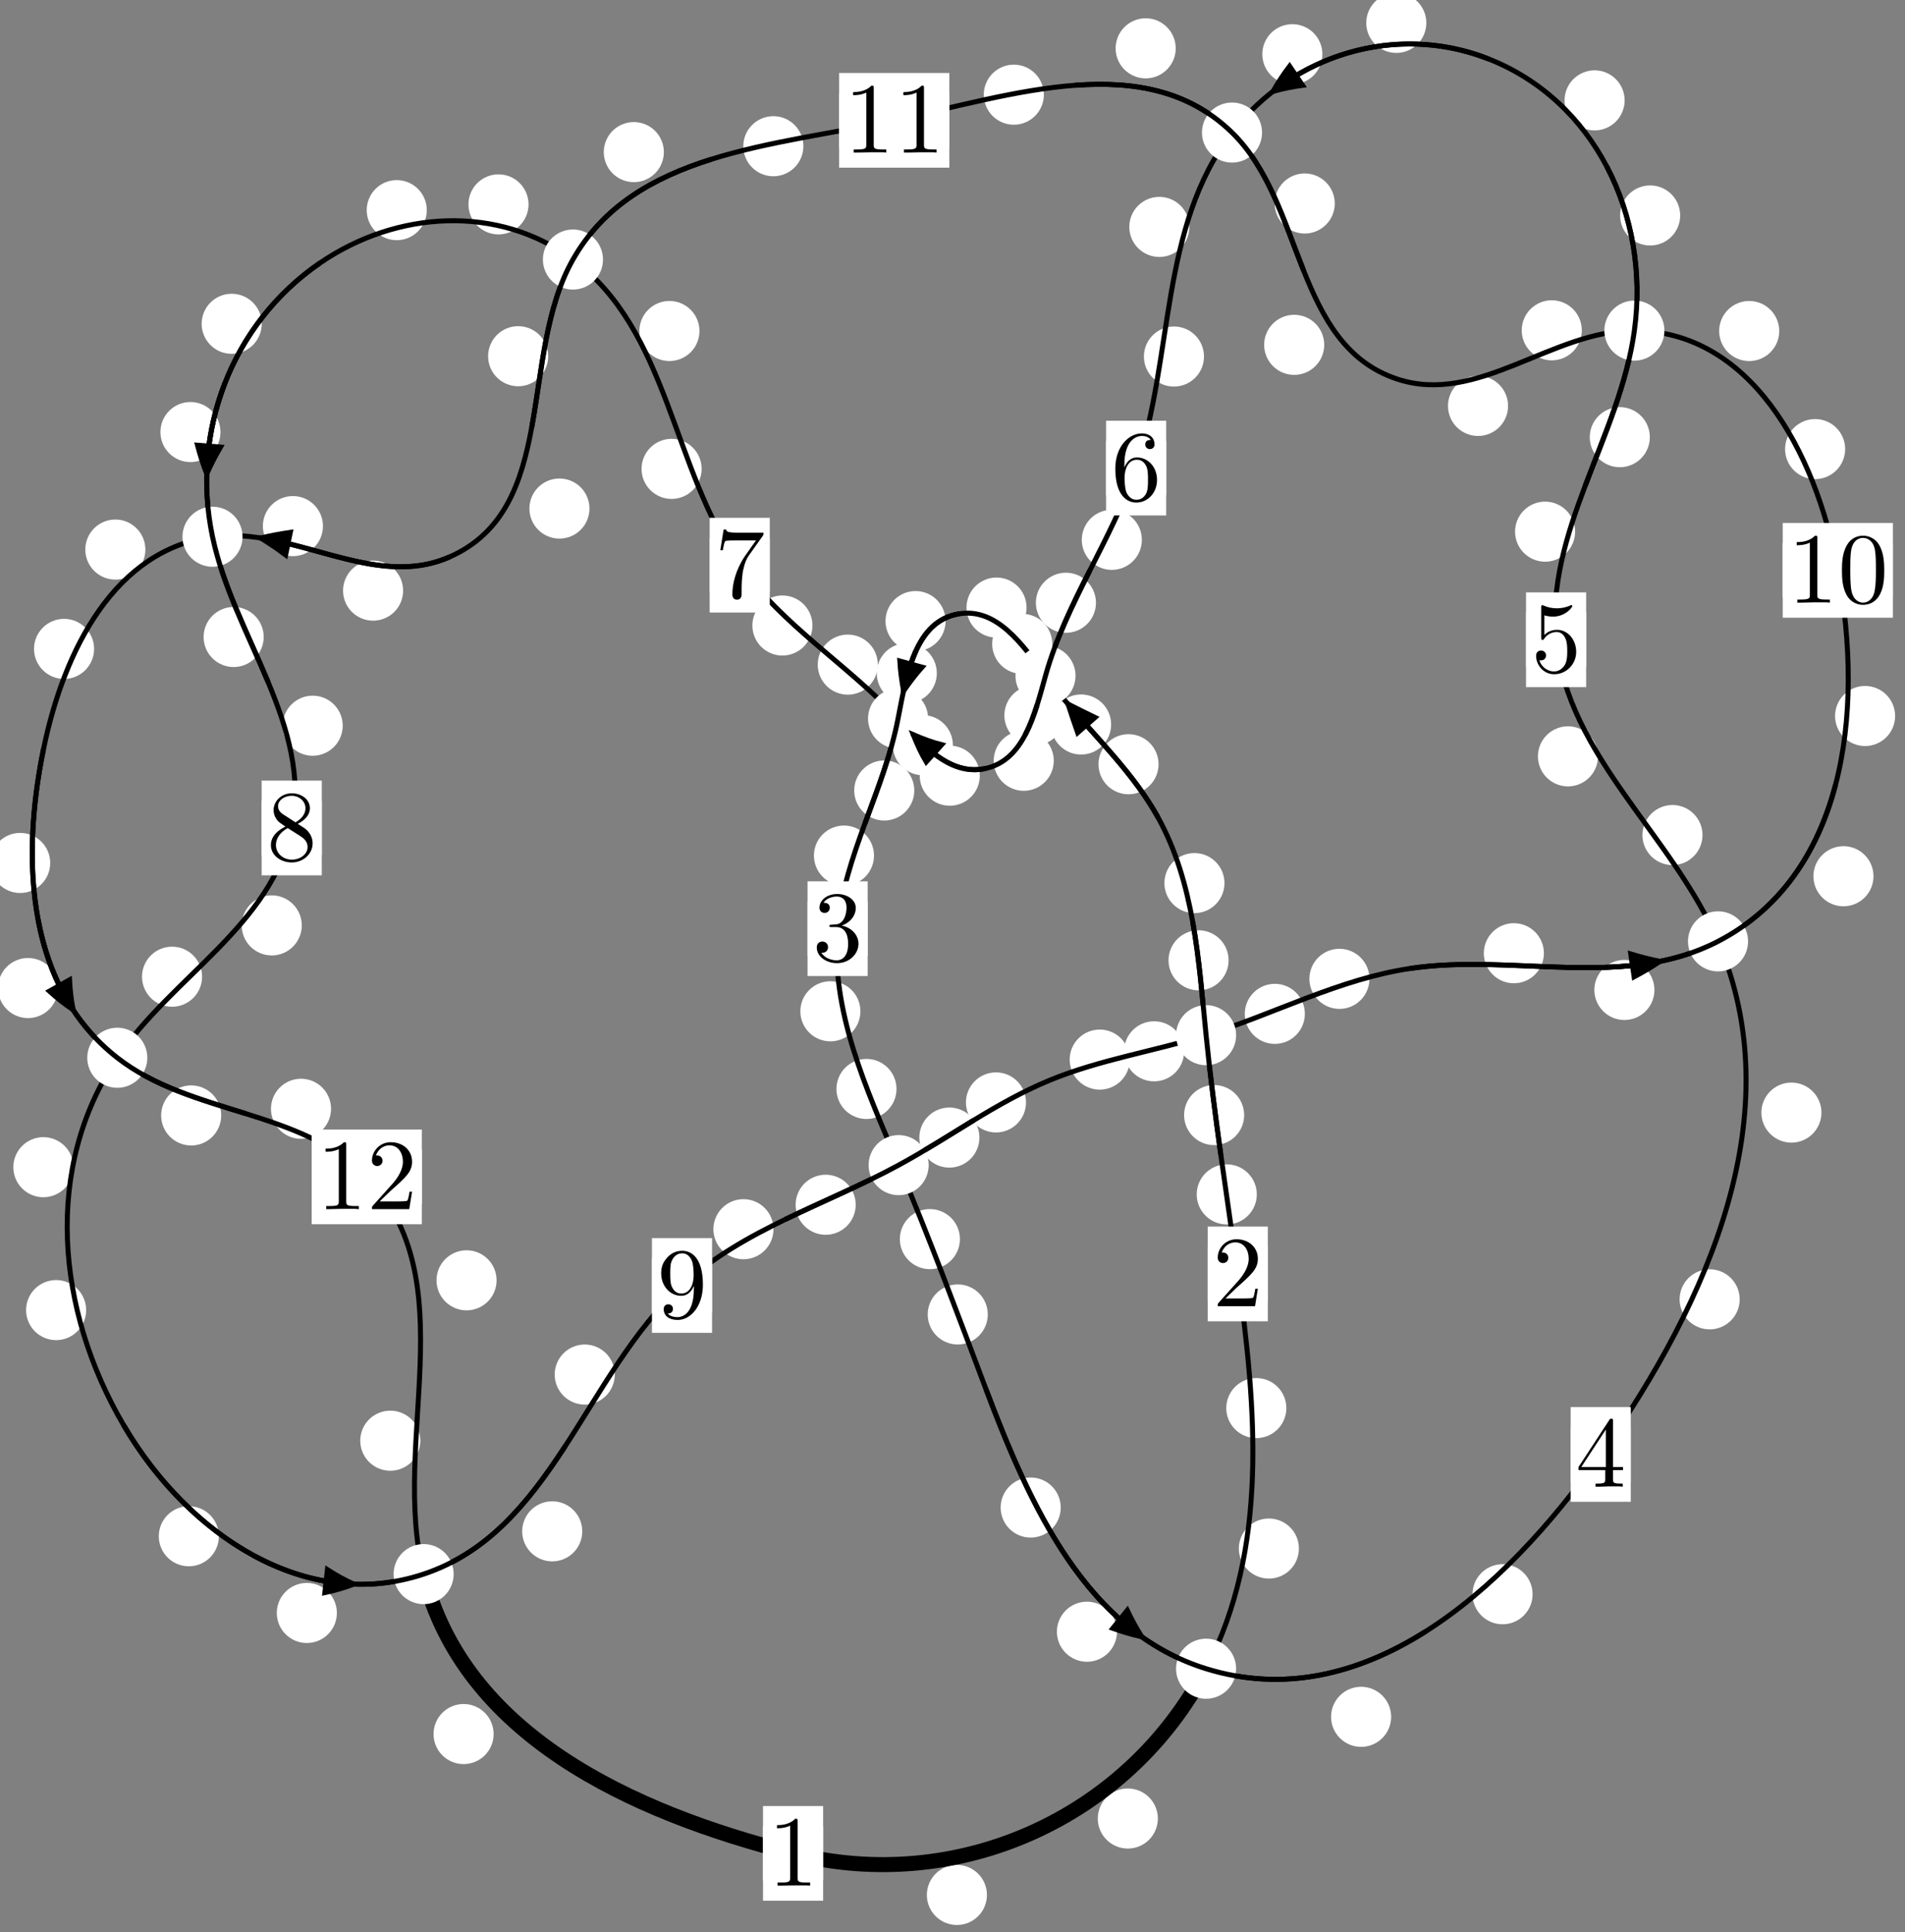 <?xml version="1.0"?>
<!-- Created by MetaPost 1.999 on 2021.07.06:0002 -->
<svg version="1.1" xmlns="http://www.w3.org/2000/svg" xmlns:xlink="http://www.w3.org/1999/xlink" width="189.538" height="192.207" viewBox="0 0 189.538 192.207">
<rect x="0" y="0" width="189.538" height="192.207" fill="#808080" stroke="none"/>
<!-- Original BoundingBox: -120.981506 -25.494858 68.556015 166.712204 -->
  <defs>
    <g transform="scale(0.01,0.01)" id="GLYPHcmr10_48">
      <path style="fill-rule: evenodd;" d="M460 -320C460 -400,455 -480,420 -554C374 -650,292 -666,250 -666C190 -666,117 -640,76 -547C44 -478,39 -400,39 -320C39 -245,43 -155,84 -79C127 2,200 22,249 22C303 22,379 1,423 -94C455 -163,460 -241,460 -320M249 -0C210 -0,151 -25,133 -121C122 -181,122 -273,122 -332C122 -396,122 -462,130 -516C149 -635,224 -644,249 -644C282 -644,348 -626,367 -527C377 -471,377 -395,377 -332C377 -257,377 -189,366 -125C351 -30,294 -0,249 -0"></path>
    </g>
    <g transform="scale(0.01,0.01)" id="GLYPHcmr10_49">
      <path style="fill-rule: evenodd;" d="M294 -640C294 -664,294 -666,271 -666C209 -602,121 -602,89 -602L89 -571C109 -571,168 -571,220 -597L220 -79C220 -43,217 -31,127 -31L95 -31L95 -0L257 -0L130 -3L217 -3L257 -3L297 -3L384 -3L419 -0L419 -31L387 -31C297 -31,294 -42,294 -79"></path>
    </g>
    <g transform="scale(0.01,0.01)" id="GLYPHcmr10_50">
      <path style="fill-rule: evenodd;" d="M127 -77L233 -180C389 -318,449 -372,449 -472C449 -586,359 -666,237 -666C124 -666,50 -574,50 -485C50 -429,100 -429,103 -429C120 -429,155 -441,155 -482C155 -508,137 -534,102 -534C94 -534,92 -534,89 -533C112 -598,166 -635,224 -635C315 -635,358 -554,358 -472C358 -392,308 -313,253 -251L61 -37C50 -26,50 -24,50 -0L421 -0L449 -174L424 -174C419 -144,412 -100,402 -85C395 -77,329 -77,307 -77"></path>
    </g>
    <g transform="scale(0.01,0.01)" id="GLYPHcmr10_51">
      <path style="fill-rule: evenodd;" d="M290 -352C372 -379,430 -449,430 -528C430 -610,342 -666,246 -666C145 -666,69 -606,69 -530C69 -497,91 -478,120 -478C151 -478,171 -500,171 -529C171 -579,124 -579,109 -579C140 -628,206 -641,242 -641C283 -641,338 -619,338 -529C338 -517,336 -459,310 -415C280 -367,246 -364,221 -363C213 -362,189 -360,182 -360C174 -359,167 -358,167 -348C167 -337,174 -337,191 -337L235 -337C317 -337,354 -269,354 -171C354 -35,285 -6,241 -6C198 -6,123 -23,88 -82C123 -77,154 -99,154 -137C154 -173,127 -193,98 -193C74 -193,42 -179,42 -135C42 -44,135 22,244 22C366 22,457 -69,457 -171C457 -253,394 -331,290 -352"></path>
    </g>
    <g transform="scale(0.01,0.01)" id="GLYPHcmr10_52">
      <path style="fill-rule: evenodd;" d="M294 -165L294 -78C294 -42,292 -31,218 -31L197 -31L197 -0L332 -0L238 -3L290 -3L332 -3L374 -3L427 -3L468 -0L468 -31L447 -31C373 -31,371 -42,371 -78L371 -165L471 -165L471 -196L371 -196L371 -651C371 -671,371 -677,355 -677C346 -677,343 -677,335 -665L28 -196L28 -165M300 -196L56 -196L300 -569"></path>
    </g>
    <g transform="scale(0.01,0.01)" id="GLYPHcmr10_53">
      <path style="fill-rule: evenodd;" d="M449 -201C449 -320,367 -420,259 -420C211 -420,168 -404,132 -369L132 -564C152 -558,185 -551,217 -551C340 -551,410 -642,410 -655C410 -661,407 -666,400 -666C399 -666,397 -666,392 -663C372 -654,323 -634,256 -634C216 -634,170 -641,123 -662C115 -665,113 -665,111 -665C101 -665,101 -657,101 -641L101 -345C101 -327,101 -319,115 -319C122 -319,124 -322,128 -328C139 -344,176 -398,257 -398C309 -398,334 -352,342 -334C358 -297,360 -258,360 -208C360 -173,360 -113,336 -71C312 -32,275 -6,229 -6C156 -6,99 -59,82 -118C85 -117,88 -116,99 -116C132 -116,149 -141,149 -165C149 -189,132 -214,99 -214C85 -214,50 -207,50 -161C50 -75,119 22,231 22C347 22,449 -74,449 -201"></path>
    </g>
    <g transform="scale(0.01,0.01)" id="GLYPHcmr10_54">
      <path style="fill-rule: evenodd;" d="M132 -328L132 -352C132 -605,256 -641,307 -641C331 -641,373 -635,395 -601C380 -601,340 -601,340 -556C340 -525,364 -510,386 -510C402 -510,432 -519,432 -558C432 -618,388 -666,305 -666C177 -666,42 -537,42 -316C42 -49,158 22,251 22C362 22,457 -72,457 -204C457 -331,368 -427,257 -427C189 -427,152 -376,132 -328M251 -6C188 -6,158 -66,152 -81C134 -128,134 -208,134 -226C134 -304,166 -404,256 -404C272 -404,318 -404,349 -342C367 -305,367 -254,367 -205C367 -157,367 -107,350 -71C320 -11,274 -6,251 -6"></path>
    </g>
    <g transform="scale(0.01,0.01)" id="GLYPHcmr10_55">
      <path style="fill-rule: evenodd;" d="M476 -609C485 -621,485 -623,485 -644L242 -644C120 -644,118 -657,114 -676L89 -676L56 -470L81 -470C84 -486,93 -549,106 -561C113 -567,191 -567,204 -567L411 -567C400 -551,321 -442,299 -409C209 -274,176 -135,176 -33C176 -23,176 22,222 22C268 22,268 -23,268 -33L268 -84C268 -139,271 -194,279 -248C283 -271,297 -357,341 -419"></path>
    </g>
    <g transform="scale(0.01,0.01)" id="GLYPHcmr10_56">
      <path style="fill-rule: evenodd;" d="M163 -457C117 -487,113 -521,113 -538C113 -599,178 -641,249 -641C322 -641,386 -589,386 -517C386 -460,347 -412,287 -377M309 -362C381 -399,430 -451,430 -517C430 -609,341 -666,250 -666C150 -666,69 -592,69 -499C69 -481,71 -436,113 -389C124 -377,161 -352,186 -335C128 -306,42 -250,42 -151C42 -45,144 22,249 22C362 22,457 -61,457 -168C457 -204,446 -249,408 -291C389 -312,373 -322,309 -362M209 -320L332 -242C360 -223,407 -193,407 -132C407 -58,332 -6,250 -6C164 -6,92 -68,92 -151C92 -209,124 -273,209 -320"></path>
    </g>
    <g transform="scale(0.01,0.01)" id="GLYPHcmr10_57">
      <path style="fill-rule: evenodd;" d="M367 -318L367 -286C367 -52,263 -6,205 -6C188 -6,134 -8,107 -42C151 -42,159 -71,159 -88C159 -119,135 -134,113 -134C97 -134,67 -125,67 -86C67 -19,121 22,206 22C335 22,457 -114,457 -329C457 -598,342 -666,253 -666C198 -666,149 -648,106 -603C65 -558,42 -516,42 -441C42 -316,130 -218,242 -218C303 -218,344 -260,367 -318M243 -241C227 -241,181 -241,150 -304C132 -341,132 -391,132 -440C132 -494,132 -541,153 -578C180 -628,218 -641,253 -641C299 -641,332 -607,349 -562C361 -530,365 -467,365 -421C365 -338,331 -241,243 -241"></path>
    </g>
  </defs>
  <path d="M98.195 188.506C98.195 187.713,97.88 186.953,97.319 186.393C96.759 185.832,95.999 185.517,95.206 185.517C94.413 185.517,93.653 185.832,93.093 186.393C92.532 186.953,92.217 187.713,92.217 188.506C92.217 189.299,92.532 190.059,93.093 190.619C93.653 191.18,94.413 191.495,95.206 191.495C95.999 191.495,96.759 191.18,97.319 190.619C97.88 190.059,98.195 189.299,98.195 188.506Z" style="fill: rgb(100%,100%,100%);stroke: none;"></path>
  <path d="M81.895 184.371C81.895 183.578,81.58 182.818,81.02 182.257C80.459 181.697,79.699 181.382,78.907 181.382C78.114 181.382,77.354 181.697,76.793 182.257C76.233 182.818,75.918 183.578,75.918 184.371C75.918 185.163,76.233 185.924,76.793 186.484C77.354 187.045,78.114 187.36,78.907 187.36C79.699 187.36,80.459 187.045,81.02 186.484C81.58 185.924,81.895 185.163,81.895 184.371Z" style="fill: rgb(100%,100%,100%);stroke: none;"></path>
  <path d="M129.235 154.047C129.235 153.254,128.92 152.494,128.36 151.933C127.799 151.373,127.039 151.058,126.246 151.058C125.454 151.058,124.694 151.373,124.133 151.933C123.573 152.494,123.258 153.254,123.258 154.047C123.258 154.839,123.573 155.599,124.133 156.16C124.694 156.72,125.454 157.035,126.246 157.035C127.039 157.035,127.799 156.72,128.36 156.16C128.92 155.599,129.235 154.839,129.235 154.047Z" style="fill: rgb(100%,100%,100%);stroke: none;"></path>
  <path d="M115.201 180.904C115.201 180.111,114.886 179.351,114.325 178.79C113.765 178.23,113.005 177.915,112.212 177.915C111.419 177.915,110.659 178.23,110.099 178.79C109.538 179.351,109.223 180.111,109.223 180.904C109.223 181.696,109.538 182.457,110.099 183.017C110.659 183.578,111.419 183.892,112.212 183.892C113.005 183.892,113.765 183.578,114.325 183.017C114.886 182.457,115.201 181.696,115.201 180.904Z" style="fill: rgb(100%,100%,100%);stroke: none;"></path>
  <path d="M125.045 118.817C125.045 118.024,124.73 117.264,124.169 116.704C123.609 116.143,122.849 115.828,122.056 115.828C121.263 115.828,120.503 116.143,119.943 116.704C119.382 117.264,119.067 118.024,119.067 118.817C119.067 119.61,119.382 120.37,119.943 120.93C120.503 121.491,121.263 121.806,122.056 121.806C122.849 121.806,123.609 121.491,124.169 120.93C124.73 120.37,125.045 119.61,125.045 118.817Z" style="fill: rgb(100%,100%,100%);stroke: none;"></path>
  <path d="M127.986 140.074C127.986 139.282,127.671 138.522,127.11 137.961C126.55 137.401,125.79 137.086,124.997 137.086C124.204 137.086,123.444 137.401,122.884 137.961C122.323 138.522,122.008 139.282,122.008 140.074C122.008 140.867,122.323 141.627,122.884 142.188C123.444 142.748,124.204 143.063,124.997 143.063C125.79 143.063,126.55 142.748,127.11 142.188C127.671 141.627,127.986 140.867,127.986 140.074Z" style="fill: rgb(100%,100%,100%);stroke: none;"></path>
  <path d="M122.24 95.529C122.24 94.737,121.925 93.977,121.364 93.416C120.804 92.856,120.044 92.541,119.251 92.541C118.458 92.541,117.698 92.856,117.138 93.416C116.577 93.977,116.262 94.737,116.262 95.529C116.262 96.322,116.577 97.082,117.138 97.643C117.698 98.203,118.458 98.518,119.251 98.518C120.044 98.518,120.804 98.203,121.364 97.643C121.925 97.082,122.24 96.322,122.24 95.529Z" style="fill: rgb(100%,100%,100%);stroke: none;"></path>
  <path d="M123.788 110.925C123.788 110.133,123.473 109.373,122.913 108.812C122.352 108.252,121.592 107.937,120.799 107.937C120.007 107.937,119.246 108.252,118.686 108.812C118.125 109.373,117.811 110.133,117.811 110.925C117.811 111.718,118.125 112.478,118.686 113.039C119.246 113.599,120.007 113.914,120.799 113.914C121.592 113.914,122.352 113.599,122.913 113.039C123.473 112.478,123.788 111.718,123.788 110.925Z" style="fill: rgb(100%,100%,100%);stroke: none;"></path>
  <path d="M115.271 76.025C115.271 75.232,114.956 74.472,114.396 73.912C113.835 73.351,113.075 73.036,112.282 73.036C111.49 73.036,110.73 73.351,110.169 73.912C109.609 74.472,109.294 75.232,109.294 76.025C109.294 76.818,109.609 77.578,110.169 78.138C110.73 78.699,111.49 79.014,112.282 79.014C113.075 79.014,113.835 78.699,114.396 78.138C114.956 77.578,115.271 76.818,115.271 76.025Z" style="fill: rgb(100%,100%,100%);stroke: none;"></path>
  <path d="M121.829 87.849C121.829 87.057,121.514 86.297,120.954 85.736C120.393 85.176,119.633 84.861,118.84 84.861C118.048 84.861,117.288 85.176,116.727 85.736C116.167 86.297,115.852 87.057,115.852 87.849C115.852 88.642,116.167 89.402,116.727 89.963C117.288 90.523,118.048 90.838,118.84 90.838C119.633 90.838,120.393 90.523,120.954 89.963C121.514 89.402,121.829 88.642,121.829 87.849Z" style="fill: rgb(100%,100%,100%);stroke: none;"></path>
  <path d="M104.696 64.053C104.696 63.261,104.381 62.501,103.82 61.94C103.26 61.38,102.5 61.065,101.707 61.065C100.914 61.065,100.154 61.38,99.594 61.94C99.033 62.501,98.718 63.261,98.718 64.053C98.718 64.846,99.033 65.606,99.594 66.167C100.154 66.727,100.914 67.042,101.707 67.042C102.5 67.042,103.26 66.727,103.82 66.167C104.381 65.606,104.696 64.846,104.696 64.053Z" style="fill: rgb(100%,100%,100%);stroke: none;"></path>
  <path d="M110.551 72.073C110.551 71.28,110.236 70.52,109.675 69.96C109.115 69.399,108.355 69.084,107.562 69.084C106.769 69.084,106.009 69.399,105.449 69.96C104.888 70.52,104.573 71.28,104.573 72.073C104.573 72.866,104.888 73.626,105.449 74.186C106.009 74.747,106.769 75.062,107.562 75.062C108.355 75.062,109.115 74.747,109.675 74.186C110.236 73.626,110.551 72.866,110.551 72.073Z" style="fill: rgb(100%,100%,100%);stroke: none;"></path>
  <path d="M94.081 61.784C94.081 60.992,93.766 60.231,93.206 59.671C92.646 59.11,91.885 58.795,91.093 58.795C90.3 58.795,89.54 59.11,88.979 59.671C88.419 60.231,88.104 60.992,88.104 61.784C88.104 62.577,88.419 63.337,88.979 63.898C89.54 64.458,90.3 64.773,91.093 64.773C91.885 64.773,92.646 64.458,93.206 63.898C93.766 63.337,94.081 62.577,94.081 61.784Z" style="fill: rgb(100%,100%,100%);stroke: none;"></path>
  <path d="M102.137 60.44C102.137 59.647,101.822 58.887,101.262 58.327C100.701 57.766,99.941 57.451,99.149 57.451C98.356 57.451,97.596 57.766,97.035 58.327C96.475 58.887,96.16 59.647,96.16 60.44C96.16 61.233,96.475 61.993,97.035 62.553C97.596 63.114,98.356 63.429,99.149 63.429C99.941 63.429,100.701 63.114,101.262 62.553C101.822 61.993,102.137 61.233,102.137 60.44Z" style="fill: rgb(100%,100%,100%);stroke: none;"></path>
  <path d="M90.967 78.636C90.967 77.843,90.652 77.083,90.092 76.522C89.531 75.962,88.771 75.647,87.978 75.647C87.186 75.647,86.425 75.962,85.865 76.522C85.304 77.083,84.99 77.843,84.99 78.636C84.99 79.428,85.304 80.189,85.865 80.749C86.425 81.31,87.186 81.625,87.978 81.625C88.771 81.625,89.531 81.31,90.092 80.749C90.652 80.189,90.967 79.428,90.967 78.636Z" style="fill: rgb(100%,100%,100%);stroke: none;"></path>
  <path d="M93.209 66.969C93.209 66.176,92.894 65.416,92.333 64.856C91.773 64.295,91.013 63.98,90.22 63.98C89.427 63.98,88.667 64.295,88.107 64.856C87.546 65.416,87.231 66.176,87.231 66.969C87.231 67.762,87.546 68.522,88.107 69.082C88.667 69.643,89.427 69.958,90.22 69.958C91.013 69.958,91.773 69.643,92.333 69.082C92.894 68.522,93.209 67.762,93.209 66.969Z" style="fill: rgb(100%,100%,100%);stroke: none;"></path>
  <path d="M85.607 100.602C85.607 99.81,85.292 99.049,84.732 98.489C84.171 97.928,83.411 97.614,82.619 97.614C81.826 97.614,81.066 97.928,80.505 98.489C79.945 99.049,79.63 99.81,79.63 100.602C79.63 101.395,79.945 102.155,80.505 102.716C81.066 103.276,81.826 103.591,82.619 103.591C83.411 103.591,84.171 103.276,84.732 102.716C85.292 102.155,85.607 101.395,85.607 100.602Z" style="fill: rgb(100%,100%,100%);stroke: none;"></path>
  <path d="M86.959 85.113C86.959 84.32,86.644 83.56,86.084 82.999C85.523 82.439,84.763 82.124,83.971 82.124C83.178 82.124,82.418 82.439,81.857 82.999C81.297 83.56,80.982 84.32,80.982 85.113C80.982 85.905,81.297 86.666,81.857 87.226C82.418 87.786,83.178 88.101,83.971 88.101C84.763 88.101,85.523 87.786,86.084 87.226C86.644 86.666,86.959 85.905,86.959 85.113Z" style="fill: rgb(100%,100%,100%);stroke: none;"></path>
  <path d="M95.508 123.265C95.508 122.472,95.193 121.712,94.632 121.152C94.072 120.591,93.312 120.276,92.519 120.276C91.726 120.276,90.966 120.591,90.406 121.152C89.845 121.712,89.53 122.472,89.53 123.265C89.53 124.058,89.845 124.818,90.406 125.378C90.966 125.939,91.726 126.254,92.519 126.254C93.312 126.254,94.072 125.939,94.632 125.378C95.193 124.818,95.508 124.058,95.508 123.265Z" style="fill: rgb(100%,100%,100%);stroke: none;"></path>
  <path d="M89.198 108.328C89.198 107.535,88.883 106.775,88.323 106.214C87.762 105.654,87.002 105.339,86.21 105.339C85.417 105.339,84.657 105.654,84.096 106.214C83.536 106.775,83.221 107.535,83.221 108.328C83.221 109.12,83.536 109.88,84.096 110.441C84.657 111.001,85.417 111.316,86.21 111.316C87.002 111.316,87.762 111.001,88.323 110.441C88.883 109.88,89.198 109.12,89.198 108.328Z" style="fill: rgb(100%,100%,100%);stroke: none;"></path>
  <path d="M105.537 149.968C105.537 149.176,105.222 148.415,104.662 147.855C104.101 147.294,103.341 146.979,102.549 146.979C101.756 146.979,100.996 147.294,100.435 147.855C99.875 148.415,99.56 149.176,99.56 149.968C99.56 150.761,99.875 151.521,100.435 152.082C100.996 152.642,101.756 152.957,102.549 152.957C103.341 152.957,104.101 152.642,104.662 152.082C105.222 151.521,105.537 150.761,105.537 149.968Z" style="fill: rgb(100%,100%,100%);stroke: none;"></path>
  <path d="M98.28 130.76C98.28 129.967,97.965 129.207,97.405 128.647C96.845 128.086,96.084 127.771,95.292 127.771C94.499 127.771,93.739 128.086,93.178 128.647C92.618 129.207,92.303 129.967,92.303 130.76C92.303 131.553,92.618 132.313,93.178 132.873C93.739 133.434,94.499 133.749,95.292 133.749C96.084 133.749,96.845 133.434,97.405 132.873C97.965 132.313,98.28 131.553,98.28 130.76Z" style="fill: rgb(100%,100%,100%);stroke: none;"></path>
  <path d="M138.412 170.787C138.412 169.994,138.097 169.234,137.536 168.673C136.976 168.113,136.216 167.798,135.423 167.798C134.63 167.798,133.87 168.113,133.31 168.673C132.749 169.234,132.434 169.994,132.434 170.787C132.434 171.579,132.749 172.339,133.31 172.9C133.87 173.46,134.63 173.775,135.423 173.775C136.216 173.775,136.976 173.46,137.536 172.9C138.097 172.339,138.412 171.579,138.412 170.787Z" style="fill: rgb(100%,100%,100%);stroke: none;"></path>
  <path d="M111.134 162.321C111.134 161.528,110.819 160.768,110.258 160.207C109.698 159.647,108.938 159.332,108.145 159.332C107.352 159.332,106.592 159.647,106.032 160.207C105.471 160.768,105.156 161.528,105.156 162.321C105.156 163.113,105.471 163.874,106.032 164.434C106.592 164.994,107.352 165.309,108.145 165.309C108.938 165.309,109.698 164.994,110.258 164.434C110.819 163.874,111.134 163.113,111.134 162.321Z" style="fill: rgb(100%,100%,100%);stroke: none;"></path>
  <path d="M173.091 129.255C173.091 128.463,172.776 127.703,172.215 127.142C171.655 126.582,170.895 126.267,170.102 126.267C169.309 126.267,168.549 126.582,167.989 127.142C167.428 127.703,167.113 128.463,167.113 129.255C167.113 130.048,167.428 130.808,167.989 131.369C168.549 131.929,169.309 132.244,170.102 132.244C170.895 132.244,171.655 131.929,172.215 131.369C172.776 130.808,173.091 130.048,173.091 129.255Z" style="fill: rgb(100%,100%,100%);stroke: none;"></path>
  <path d="M152.486 158.592C152.486 157.799,152.171 157.039,151.61 156.479C151.05 155.918,150.29 155.603,149.497 155.603C148.704 155.603,147.944 155.918,147.384 156.479C146.823 157.039,146.508 157.799,146.508 158.592C146.508 159.385,146.823 160.145,147.384 160.705C147.944 161.266,148.704 161.581,149.497 161.581C150.29 161.581,151.05 161.266,151.61 160.705C152.171 160.145,152.486 159.385,152.486 158.592Z" style="fill: rgb(100%,100%,100%);stroke: none;"></path>
  <path d="M169.391 83.069C169.391 82.276,169.076 81.516,168.515 80.956C167.955 80.395,167.195 80.08,166.402 80.08C165.609 80.08,164.849 80.395,164.289 80.956C163.728 81.516,163.413 82.276,163.413 83.069C163.413 83.862,163.728 84.622,164.289 85.182C164.849 85.743,165.609 86.058,166.402 86.058C167.195 86.058,167.955 85.743,168.515 85.182C169.076 84.622,169.391 83.862,169.391 83.069Z" style="fill: rgb(100%,100%,100%);stroke: none;"></path>
  <path d="M181.225 110.679C181.225 109.887,180.91 109.127,180.35 108.566C179.789 108.006,179.029 107.691,178.237 107.691C177.444 107.691,176.684 108.006,176.123 108.566C175.563 109.127,175.248 109.887,175.248 110.679C175.248 111.472,175.563 112.232,176.123 112.793C176.684 113.353,177.444 113.668,178.237 113.668C179.029 113.668,179.789 113.353,180.35 112.793C180.91 112.232,181.225 111.472,181.225 110.679Z" style="fill: rgb(100%,100%,100%);stroke: none;"></path>
  <path d="M156.718 52.889C156.718 52.097,156.403 51.337,155.842 50.776C155.282 50.216,154.522 49.901,153.729 49.901C152.936 49.901,152.176 50.216,151.616 50.776C151.055 51.337,150.74 52.097,150.74 52.889C150.74 53.682,151.055 54.442,151.616 55.003C152.176 55.563,152.936 55.878,153.729 55.878C154.522 55.878,155.282 55.563,155.842 55.003C156.403 54.442,156.718 53.682,156.718 52.889Z" style="fill: rgb(100%,100%,100%);stroke: none;"></path>
  <path d="M158.993 75.24C158.993 74.447,158.678 73.687,158.118 73.127C157.557 72.566,156.797 72.251,156.004 72.251C155.212 72.251,154.452 72.566,153.891 73.127C153.331 73.687,153.016 74.447,153.016 75.24C153.016 76.033,153.331 76.793,153.891 77.353C154.452 77.914,155.212 78.229,156.004 78.229C156.797 78.229,157.557 77.914,158.118 77.353C158.678 76.793,158.993 76.033,158.993 75.24Z" style="fill: rgb(100%,100%,100%);stroke: none;"></path>
  <path d="M167.17 21.434C167.17 20.641,166.855 19.881,166.295 19.32C165.734 18.76,164.974 18.445,164.181 18.445C163.389 18.445,162.629 18.76,162.068 19.32C161.508 19.881,161.193 20.641,161.193 21.434C161.193 22.226,161.508 22.987,162.068 23.547C162.629 24.107,163.389 24.422,164.181 24.422C164.974 24.422,165.734 24.107,166.295 23.547C166.855 22.987,167.17 22.226,167.17 21.434Z" style="fill: rgb(100%,100%,100%);stroke: none;"></path>
  <path d="M164.151 43.49C164.151 42.697,163.836 41.937,163.276 41.377C162.715 40.816,161.955 40.501,161.162 40.501C160.37 40.501,159.609 40.816,159.049 41.377C158.488 41.937,158.173 42.697,158.173 43.49C158.173 44.283,158.488 45.043,159.049 45.603C159.609 46.164,160.37 46.479,161.162 46.479C161.955 46.479,162.715 46.164,163.276 45.603C163.836 45.043,164.151 44.283,164.151 43.49Z" style="fill: rgb(100%,100%,100%);stroke: none;"></path>
  <path d="M141.914 2.277C141.914 1.484,141.599 0.724,141.038 0.163C140.478 -0.397,139.718 -0.712,138.925 -0.712C138.132 -0.712,137.372 -0.397,136.812 0.163C136.251 0.724,135.936 1.484,135.936 2.277C135.936 3.069,136.251 3.829,136.812 4.39C137.372 4.95,138.132 5.265,138.925 5.265C139.718 5.265,140.478 4.95,141.038 4.39C141.599 3.829,141.914 3.069,141.914 2.277Z" style="fill: rgb(100%,100%,100%);stroke: none;"></path>
  <path d="M161.643 9.985C161.643 9.192,161.328 8.432,160.768 7.872C160.207 7.311,159.447 6.996,158.654 6.996C157.862 6.996,157.102 7.311,156.541 7.872C155.981 8.432,155.666 9.192,155.666 9.985C155.666 10.778,155.981 11.538,156.541 12.098C157.102 12.659,157.862 12.974,158.654 12.974C159.447 12.974,160.207 12.659,160.768 12.098C161.328 11.538,161.643 10.778,161.643 9.985Z" style="fill: rgb(100%,100%,100%);stroke: none;"></path>
  <path d="M118.337 22.573C118.337 21.78,118.022 21.02,117.462 20.459C116.901 19.899,116.141 19.584,115.349 19.584C114.556 19.584,113.796 19.899,113.235 20.459C112.675 21.02,112.36 21.78,112.36 22.573C112.36 23.365,112.675 24.126,113.235 24.686C113.796 25.247,114.556 25.561,115.349 25.561C116.141 25.561,116.901 25.247,117.462 24.686C118.022 24.126,118.337 23.365,118.337 22.573Z" style="fill: rgb(100%,100%,100%);stroke: none;"></path>
  <path d="M131.571 5.393C131.571 4.601,131.256 3.841,130.696 3.28C130.135 2.72,129.375 2.405,128.582 2.405C127.79 2.405,127.03 2.72,126.469 3.28C125.909 3.841,125.594 4.601,125.594 5.393C125.594 6.186,125.909 6.946,126.469 7.507C127.03 8.067,127.79 8.382,128.582 8.382C129.375 8.382,130.135 8.067,130.696 7.507C131.256 6.946,131.571 6.186,131.571 5.393Z" style="fill: rgb(100%,100%,100%);stroke: none;"></path>
  <path d="M113.609 53.702C113.609 52.91,113.294 52.149,112.734 51.589C112.173 51.028,111.413 50.714,110.62 50.714C109.828 50.714,109.068 51.028,108.507 51.589C107.947 52.149,107.632 52.91,107.632 53.702C107.632 54.495,107.947 55.255,108.507 55.816C109.068 56.376,109.828 56.691,110.62 56.691C111.413 56.691,112.173 56.376,112.734 55.816C113.294 55.255,113.609 54.495,113.609 53.702Z" style="fill: rgb(100%,100%,100%);stroke: none;"></path>
  <path d="M119.791 35.467C119.791 34.675,119.476 33.914,118.915 33.354C118.355 32.794,117.595 32.479,116.802 32.479C116.009 32.479,115.249 32.794,114.689 33.354C114.128 33.914,113.813 34.675,113.813 35.467C113.813 36.26,114.128 37.02,114.689 37.581C115.249 38.141,116.009 38.456,116.802 38.456C117.595 38.456,118.355 38.141,118.915 37.581C119.476 37.02,119.791 36.26,119.791 35.467Z" style="fill: rgb(100%,100%,100%);stroke: none;"></path>
  <path d="M105.908 71.162C105.908 70.369,105.593 69.609,105.033 69.049C104.472 68.488,103.712 68.173,102.92 68.173C102.127 68.173,101.367 68.488,100.806 69.049C100.246 69.609,99.931 70.369,99.931 71.162C99.931 71.955,100.246 72.715,100.806 73.275C101.367 73.836,102.127 74.151,102.92 74.151C103.712 74.151,104.472 73.836,105.033 73.275C105.593 72.715,105.908 71.955,105.908 71.162Z" style="fill: rgb(100%,100%,100%);stroke: none;"></path>
  <path d="M109.042 59.961C109.042 59.168,108.727 58.408,108.166 57.848C107.606 57.287,106.846 56.972,106.053 56.972C105.26 56.972,104.5 57.287,103.94 57.848C103.379 58.408,103.064 59.168,103.064 59.961C103.064 60.754,103.379 61.514,103.94 62.074C104.5 62.635,105.26 62.95,106.053 62.95C106.846 62.95,107.606 62.635,108.166 62.074C108.727 61.514,109.042 60.754,109.042 59.961Z" style="fill: rgb(100%,100%,100%);stroke: none;"></path>
  <path d="M97.486 77.165C97.486 76.372,97.171 75.612,96.61 75.052C96.05 74.491,95.29 74.176,94.497 74.176C93.704 74.176,92.944 74.491,92.384 75.052C91.823 75.612,91.508 76.372,91.508 77.165C91.508 77.958,91.823 78.718,92.384 79.278C92.944 79.839,93.704 80.154,94.497 80.154C95.29 80.154,96.05 79.839,96.61 79.278C97.171 78.718,97.486 77.958,97.486 77.165Z" style="fill: rgb(100%,100%,100%);stroke: none;"></path>
  <path d="M104.845 75.679C104.845 74.886,104.53 74.126,103.97 73.566C103.409 73.005,102.649 72.69,101.857 72.69C101.064 72.69,100.304 73.005,99.743 73.566C99.183 74.126,98.868 74.886,98.868 75.679C98.868 76.472,99.183 77.232,99.743 77.792C100.304 78.353,101.064 78.668,101.857 78.668C102.649 78.668,103.409 78.353,103.97 77.792C104.53 77.232,104.845 76.472,104.845 75.679Z" style="fill: rgb(100%,100%,100%);stroke: none;"></path>
  <path d="M87.339 66.116C87.339 65.323,87.024 64.563,86.463 64.003C85.903 63.442,85.143 63.127,84.35 63.127C83.557 63.127,82.797 63.442,82.236 64.003C81.676 64.563,81.361 65.323,81.361 66.116C81.361 66.909,81.676 67.669,82.236 68.229C82.797 68.79,83.557 69.105,84.35 69.105C85.143 69.105,85.903 68.79,86.463 68.229C87.024 67.669,87.339 66.909,87.339 66.116Z" style="fill: rgb(100%,100%,100%);stroke: none;"></path>
  <path d="M94.808 74.129C94.808 73.337,94.493 72.577,93.933 72.016C93.372 71.456,92.612 71.141,91.819 71.141C91.027 71.141,90.267 71.456,89.706 72.016C89.146 72.577,88.831 73.337,88.831 74.129C88.831 74.922,89.146 75.682,89.706 76.243C90.267 76.803,91.027 77.118,91.819 77.118C92.612 77.118,93.372 76.803,93.933 76.243C94.493 75.682,94.808 74.922,94.808 74.129Z" style="fill: rgb(100%,100%,100%);stroke: none;"></path>
  <path d="M69.808 46.643C69.808 45.85,69.493 45.09,68.933 44.53C68.372 43.969,67.612 43.654,66.82 43.654C66.027 43.654,65.267 43.969,64.706 44.53C64.146 45.09,63.831 45.85,63.831 46.643C63.831 47.436,64.146 48.196,64.706 48.756C65.267 49.317,66.027 49.632,66.82 49.632C67.612 49.632,68.372 49.317,68.933 48.756C69.493 48.196,69.808 47.436,69.808 46.643Z" style="fill: rgb(100%,100%,100%);stroke: none;"></path>
  <path d="M80.835 62.224C80.835 61.432,80.52 60.672,79.959 60.111C79.399 59.551,78.639 59.236,77.846 59.236C77.053 59.236,76.293 59.551,75.733 60.111C75.172 60.672,74.857 61.432,74.857 62.224C74.857 63.017,75.172 63.777,75.733 64.338C76.293 64.898,77.053 65.213,77.846 65.213C78.639 65.213,79.399 64.898,79.959 64.338C80.52 63.777,80.835 63.017,80.835 62.224Z" style="fill: rgb(100%,100%,100%);stroke: none;"></path>
  <path d="M52.587 20.332C52.587 19.54,52.272 18.78,51.711 18.219C51.151 17.659,50.39 17.344,49.598 17.344C48.805 17.344,48.045 17.659,47.484 18.219C46.924 18.78,46.609 19.54,46.609 20.332C46.609 21.125,46.924 21.885,47.484 22.446C48.045 23.006,48.805 23.321,49.598 23.321C50.39 23.321,51.151 23.006,51.711 22.446C52.272 21.885,52.587 21.125,52.587 20.332Z" style="fill: rgb(100%,100%,100%);stroke: none;"></path>
  <path d="M69.594 32.927C69.594 32.135,69.279 31.375,68.718 30.814C68.158 30.254,67.398 29.939,66.605 29.939C65.812 29.939,65.052 30.254,64.492 30.814C63.931 31.375,63.616 32.135,63.616 32.927C63.616 33.72,63.931 34.48,64.492 35.041C65.052 35.601,65.812 35.916,66.605 35.916C67.398 35.916,68.158 35.601,68.718 35.041C69.279 34.48,69.594 33.72,69.594 32.927Z" style="fill: rgb(100%,100%,100%);stroke: none;"></path>
  <path d="M26.041 32.211C26.041 31.418,25.726 30.658,25.165 30.097C24.605 29.537,23.845 29.222,23.052 29.222C22.259 29.222,21.499 29.537,20.939 30.097C20.378 30.658,20.063 31.418,20.063 32.211C20.063 33.003,20.378 33.763,20.939 34.324C21.499 34.884,22.259 35.199,23.052 35.199C23.845 35.199,24.605 34.884,25.165 34.324C25.726 33.763,26.041 33.003,26.041 32.211Z" style="fill: rgb(100%,100%,100%);stroke: none;"></path>
  <path d="M42.464 20.905C42.464 20.112,42.149 19.352,41.588 18.791C41.028 18.231,40.268 17.916,39.475 17.916C38.682 17.916,37.922 18.231,37.362 18.791C36.801 19.352,36.486 20.112,36.486 20.905C36.486 21.697,36.801 22.457,37.362 23.018C37.922 23.578,38.682 23.893,39.475 23.893C40.268 23.893,41.028 23.578,41.588 23.018C42.149 22.457,42.464 21.697,42.464 20.905Z" style="fill: rgb(100%,100%,100%);stroke: none;"></path>
  <path d="M26.236 63.368C26.236 62.575,25.921 61.815,25.36 61.255C24.8 60.694,24.039 60.379,23.247 60.379C22.454 60.379,21.694 60.694,21.133 61.255C20.573 61.815,20.258 62.575,20.258 63.368C20.258 64.161,20.573 64.921,21.133 65.481C21.694 66.042,22.454 66.357,23.247 66.357C24.039 66.357,24.8 66.042,25.36 65.481C25.921 64.921,26.236 64.161,26.236 63.368Z" style="fill: rgb(100%,100%,100%);stroke: none;"></path>
  <path d="M21.938 42.98C21.938 42.188,21.623 41.427,21.062 40.867C20.502 40.307,19.742 39.992,18.949 39.992C18.156 39.992,17.396 40.307,16.836 40.867C16.275 41.427,15.96 42.188,15.96 42.98C15.96 43.773,16.275 44.533,16.836 45.094C17.396 45.654,18.156 45.969,18.949 45.969C19.742 45.969,20.502 45.654,21.062 45.094C21.623 44.533,21.938 43.773,21.938 42.98Z" style="fill: rgb(100%,100%,100%);stroke: none;"></path>
  <path d="M30.026 92.058C30.026 91.265,29.711 90.505,29.151 89.945C28.59 89.384,27.83 89.069,27.038 89.069C26.245 89.069,25.485 89.384,24.924 89.945C24.364 90.505,24.049 91.265,24.049 92.058C24.049 92.851,24.364 93.611,24.924 94.171C25.485 94.732,26.245 95.047,27.038 95.047C27.83 95.047,28.59 94.732,29.151 94.171C29.711 93.611,30.026 92.851,30.026 92.058Z" style="fill: rgb(100%,100%,100%);stroke: none;"></path>
  <path d="M34.099 72.192C34.099 71.399,33.784 70.639,33.224 70.079C32.663 69.518,31.903 69.203,31.11 69.203C30.318 69.203,29.558 69.518,28.997 70.079C28.437 70.639,28.122 71.399,28.122 72.192C28.122 72.985,28.437 73.745,28.997 74.305C29.558 74.866,30.318 75.181,31.11 75.181C31.903 75.181,32.663 74.866,33.224 74.305C33.784 73.745,34.099 72.985,34.099 72.192Z" style="fill: rgb(100%,100%,100%);stroke: none;"></path>
  <path d="M7.303 116.11C7.303 115.317,6.988 114.557,6.428 113.996C5.867 113.436,5.107 113.121,4.314 113.121C3.522 113.121,2.761 113.436,2.201 113.996C1.64 114.557,1.326 115.317,1.326 116.11C1.326 116.902,1.64 117.663,2.201 118.223C2.761 118.784,3.522 119.098,4.314 119.098C5.107 119.098,5.867 118.784,6.428 118.223C6.988 117.663,7.303 116.902,7.303 116.11Z" style="fill: rgb(100%,100%,100%);stroke: none;"></path>
  <path d="M20.107 97.162C20.107 96.369,19.792 95.609,19.231 95.048C18.671 94.488,17.911 94.173,17.118 94.173C16.325 94.173,15.565 94.488,15.005 95.048C14.444 95.609,14.129 96.369,14.129 97.162C14.129 97.954,14.444 98.714,15.005 99.275C15.565 99.835,16.325 100.15,17.118 100.15C17.911 100.15,18.671 99.835,19.231 99.275C19.792 98.714,20.107 97.954,20.107 97.162Z" style="fill: rgb(100%,100%,100%);stroke: none;"></path>
  <path d="M21.776 152.823C21.776 152.03,21.461 151.27,20.901 150.709C20.34 150.149,19.58 149.834,18.787 149.834C17.995 149.834,17.234 150.149,16.674 150.709C16.113 151.27,15.799 152.03,15.799 152.823C15.799 153.615,16.113 154.376,16.674 154.936C17.234 155.497,17.995 155.812,18.787 155.812C19.58 155.812,20.34 155.497,20.901 154.936C21.461 154.376,21.776 153.615,21.776 152.823Z" style="fill: rgb(100%,100%,100%);stroke: none;"></path>
  <path d="M8.572 130.327C8.572 129.534,8.257 128.774,7.697 128.213C7.136 127.653,6.376 127.338,5.584 127.338C4.791 127.338,4.031 127.653,3.47 128.213C2.91 128.774,2.595 129.534,2.595 130.327C2.595 131.119,2.91 131.879,3.47 132.44C4.031 133,4.791 133.315,5.584 133.315C6.376 133.315,7.136 133,7.697 132.44C8.257 131.879,8.572 131.119,8.572 130.327Z" style="fill: rgb(100%,100%,100%);stroke: none;"></path>
  <path d="M57.933 152.335C57.933 151.542,57.618 150.782,57.057 150.221C56.497 149.661,55.736 149.346,54.944 149.346C54.151 149.346,53.391 149.661,52.83 150.221C52.27 150.782,51.955 151.542,51.955 152.335C51.955 153.127,52.27 153.887,52.83 154.448C53.391 155.008,54.151 155.323,54.944 155.323C55.736 155.323,56.497 155.008,57.057 154.448C57.618 153.887,57.933 153.127,57.933 152.335Z" style="fill: rgb(100%,100%,100%);stroke: none;"></path>
  <path d="M33.517 160.455C33.517 159.662,33.202 158.902,32.642 158.342C32.081 157.781,31.321 157.466,30.529 157.466C29.736 157.466,28.976 157.781,28.415 158.342C27.855 158.902,27.54 159.662,27.54 160.455C27.54 161.248,27.855 162.008,28.415 162.568C28.976 163.129,29.736 163.444,30.529 163.444C31.321 163.444,32.081 163.129,32.642 162.568C33.202 162.008,33.517 161.248,33.517 160.455Z" style="fill: rgb(100%,100%,100%);stroke: none;"></path>
  <path d="M76.958 122.279C76.958 121.486,76.643 120.726,76.082 120.166C75.522 119.605,74.762 119.29,73.969 119.29C73.176 119.29,72.416 119.605,71.856 120.166C71.295 120.726,70.98 121.486,70.98 122.279C70.98 123.072,71.295 123.832,71.856 124.392C72.416 124.953,73.176 125.268,73.969 125.268C74.762 125.268,75.522 124.953,76.082 124.392C76.643 123.832,76.958 123.072,76.958 122.279Z" style="fill: rgb(100%,100%,100%);stroke: none;"></path>
  <path d="M61.167 136.738C61.167 135.946,60.852 135.186,60.292 134.625C59.731 134.065,58.971 133.75,58.179 133.75C57.386 133.75,56.626 134.065,56.065 134.625C55.505 135.186,55.19 135.946,55.19 136.738C55.19 137.531,55.505 138.291,56.065 138.852C56.626 139.412,57.386 139.727,58.179 139.727C58.971 139.727,59.731 139.412,60.292 138.852C60.852 138.291,61.167 137.531,61.167 136.738Z" style="fill: rgb(100%,100%,100%);stroke: none;"></path>
  <path d="M97.446 113.165C97.446 112.372,97.131 111.612,96.57 111.051C96.01 110.491,95.25 110.176,94.457 110.176C93.664 110.176,92.904 110.491,92.344 111.051C91.783 111.612,91.468 112.372,91.468 113.165C91.468 113.957,91.783 114.718,92.344 115.278C92.904 115.839,93.664 116.153,94.457 116.153C95.25 116.153,96.01 115.839,96.57 115.278C97.131 114.718,97.446 113.957,97.446 113.165Z" style="fill: rgb(100%,100%,100%);stroke: none;"></path>
  <path d="M85.138 119.847C85.138 119.054,84.823 118.294,84.263 117.733C83.702 117.173,82.942 116.858,82.149 116.858C81.357 116.858,80.597 117.173,80.036 117.733C79.476 118.294,79.161 119.054,79.161 119.847C79.161 120.639,79.476 121.399,80.036 121.96C80.597 122.52,81.357 122.835,82.149 122.835C82.942 122.835,83.702 122.52,84.263 121.96C84.823 121.399,85.138 120.639,85.138 119.847Z" style="fill: rgb(100%,100%,100%);stroke: none;"></path>
  <path d="M112.406 105.406C112.406 104.614,112.091 103.853,111.53 103.293C110.97 102.732,110.209 102.418,109.417 102.418C108.624 102.418,107.864 102.732,107.303 103.293C106.743 103.853,106.428 104.614,106.428 105.406C106.428 106.199,106.743 106.959,107.303 107.52C107.864 108.08,108.624 108.395,109.417 108.395C110.209 108.395,110.97 108.08,111.53 107.52C112.091 106.959,112.406 106.199,112.406 105.406Z" style="fill: rgb(100%,100%,100%);stroke: none;"></path>
  <path d="M102.083 109.667C102.083 108.875,101.768 108.115,101.207 107.554C100.647 106.994,99.887 106.679,99.094 106.679C98.301 106.679,97.541 106.994,96.981 107.554C96.42 108.115,96.105 108.875,96.105 109.667C96.105 110.46,96.42 111.22,96.981 111.781C97.541 112.341,98.301 112.656,99.094 112.656C99.887 112.656,100.647 112.341,101.207 111.781C101.768 111.22,102.083 110.46,102.083 109.667Z" style="fill: rgb(100%,100%,100%);stroke: none;"></path>
  <path d="M129.827 100.857C129.827 100.064,129.512 99.304,128.951 98.743C128.391 98.183,127.631 97.868,126.838 97.868C126.045 97.868,125.285 98.183,124.725 98.743C124.164 99.304,123.849 100.064,123.849 100.857C123.849 101.649,124.164 102.41,124.725 102.97C125.285 103.53,126.045 103.845,126.838 103.845C127.631 103.845,128.391 103.53,128.951 102.97C129.512 102.41,129.827 101.649,129.827 100.857Z" style="fill: rgb(100%,100%,100%);stroke: none;"></path>
  <path d="M117.816 104.583C117.816 103.79,117.501 103.03,116.94 102.469C116.38 101.909,115.62 101.594,114.827 101.594C114.034 101.594,113.274 101.909,112.714 102.469C112.153 103.03,111.838 103.79,111.838 104.583C111.838 105.375,112.153 106.135,112.714 106.696C113.274 107.256,114.034 107.571,114.827 107.571C115.62 107.571,116.38 107.256,116.94 106.696C117.501 106.135,117.816 105.375,117.816 104.583Z" style="fill: rgb(100%,100%,100%);stroke: none;"></path>
  <path d="M153.61 94.826C153.61 94.033,153.295 93.273,152.734 92.712C152.174 92.152,151.414 91.837,150.621 91.837C149.828 91.837,149.068 92.152,148.508 92.712C147.947 93.273,147.632 94.033,147.632 94.826C147.632 95.618,147.947 96.379,148.508 96.939C149.068 97.5,149.828 97.814,150.621 97.814C151.414 97.814,152.174 97.5,152.734 96.939C153.295 96.379,153.61 95.618,153.61 94.826Z" style="fill: rgb(100%,100%,100%);stroke: none;"></path>
  <path d="M136.255 97.374C136.255 96.581,135.94 95.821,135.38 95.26C134.82 94.7,134.059 94.385,133.267 94.385C132.474 94.385,131.714 94.7,131.153 95.26C130.593 95.821,130.278 96.581,130.278 97.374C130.278 98.166,130.593 98.927,131.153 99.487C131.714 100.048,132.474 100.363,133.267 100.363C134.059 100.363,134.82 100.048,135.38 99.487C135.94 98.927,136.255 98.166,136.255 97.374Z" style="fill: rgb(100%,100%,100%);stroke: none;"></path>
  <path d="M186.404 87.167C186.404 86.375,186.089 85.614,185.529 85.054C184.969 84.493,184.208 84.178,183.416 84.178C182.623 84.178,181.863 84.493,181.302 85.054C180.742 85.614,180.427 86.375,180.427 87.167C180.427 87.96,180.742 88.72,181.302 89.281C181.863 89.841,182.623 90.156,183.416 90.156C184.208 90.156,184.969 89.841,185.529 89.281C186.089 88.72,186.404 87.96,186.404 87.167Z" style="fill: rgb(100%,100%,100%);stroke: none;"></path>
  <path d="M164.609 98.48C164.609 97.687,164.294 96.927,163.733 96.366C163.173 95.806,162.413 95.491,161.62 95.491C160.827 95.491,160.067 95.806,159.507 96.366C158.946 96.927,158.631 97.687,158.631 98.48C158.631 99.272,158.946 100.032,159.507 100.593C160.067 101.153,160.827 101.468,161.62 101.468C162.413 101.468,163.173 101.153,163.733 100.593C164.294 100.032,164.609 99.272,164.609 98.48Z" style="fill: rgb(100%,100%,100%);stroke: none;"></path>
  <path d="M183.583 44.675C183.583 43.882,183.268 43.122,182.708 42.561C182.148 42.001,181.387 41.686,180.595 41.686C179.802 41.686,179.042 42.001,178.481 42.561C177.921 43.122,177.606 43.882,177.606 44.675C177.606 45.467,177.921 46.228,178.481 46.788C179.042 47.348,179.802 47.663,180.595 47.663C181.387 47.663,182.148 47.348,182.708 46.788C183.268 46.228,183.583 45.467,183.583 44.675Z" style="fill: rgb(100%,100%,100%);stroke: none;"></path>
  <path d="M188.556 71.227C188.556 70.434,188.241 69.674,187.681 69.113C187.12 68.553,186.36 68.238,185.567 68.238C184.775 68.238,184.014 68.553,183.454 69.113C182.893 69.674,182.579 70.434,182.579 71.227C182.579 72.019,182.893 72.78,183.454 73.34C184.014 73.9,184.775 74.215,185.567 74.215C186.36 74.215,187.12 73.9,187.681 73.34C188.241 72.78,188.556 72.019,188.556 71.227Z" style="fill: rgb(100%,100%,100%);stroke: none;"></path>
  <path d="M157.382 32.859C157.382 32.066,157.067 31.306,156.506 30.745C155.946 30.185,155.186 29.87,154.393 29.87C153.6 29.87,152.84 30.185,152.28 30.745C151.719 31.306,151.404 32.066,151.404 32.859C151.404 33.651,151.719 34.412,152.28 34.972C152.84 35.532,153.6 35.847,154.393 35.847C155.186 35.847,155.946 35.532,156.506 34.972C157.067 34.412,157.382 33.651,157.382 32.859Z" style="fill: rgb(100%,100%,100%);stroke: none;"></path>
  <path d="M177.025 32.93C177.025 32.137,176.71 31.377,176.15 30.816C175.589 30.256,174.829 29.941,174.036 29.941C173.244 29.941,172.484 30.256,171.923 30.816C171.363 31.377,171.048 32.137,171.048 32.93C171.048 33.722,171.363 34.482,171.923 35.043C172.484 35.603,173.244 35.918,174.036 35.918C174.829 35.918,175.589 35.603,176.15 35.043C176.71 34.482,177.025 33.722,177.025 32.93Z" style="fill: rgb(100%,100%,100%);stroke: none;"></path>
  <path d="M131.754 34.304C131.754 33.511,131.439 32.751,130.878 32.19C130.318 31.63,129.558 31.315,128.765 31.315C127.972 31.315,127.212 31.63,126.652 32.19C126.091 32.751,125.776 33.511,125.776 34.304C125.776 35.096,126.091 35.857,126.652 36.417C127.212 36.978,127.972 37.293,128.765 37.293C129.558 37.293,130.318 36.978,130.878 36.417C131.439 35.857,131.754 35.096,131.754 34.304Z" style="fill: rgb(100%,100%,100%);stroke: none;"></path>
  <path d="M150.045 40.38C150.045 39.588,149.73 38.827,149.169 38.267C148.609 37.706,147.848 37.391,147.056 37.391C146.263 37.391,145.503 37.706,144.942 38.267C144.382 38.827,144.067 39.588,144.067 40.38C144.067 41.173,144.382 41.933,144.942 42.494C145.503 43.054,146.263 43.369,147.056 43.369C147.848 43.369,148.609 43.054,149.169 42.494C149.73 41.933,150.045 41.173,150.045 40.38Z" style="fill: rgb(100%,100%,100%);stroke: none;"></path>
  <path d="M116.978 4.808C116.978 4.015,116.663 3.255,116.102 2.695C115.542 2.134,114.782 1.819,113.989 1.819C113.196 1.819,112.436 2.134,111.876 2.695C111.315 3.255,111 4.015,111 4.808C111 5.601,111.315 6.361,111.876 6.921C112.436 7.482,113.196 7.797,113.989 7.797C114.782 7.797,115.542 7.482,116.102 6.921C116.663 6.361,116.978 5.601,116.978 4.808Z" style="fill: rgb(100%,100%,100%);stroke: none;"></path>
  <path d="M132.803 20.243C132.803 19.451,132.488 18.69,131.927 18.13C131.367 17.569,130.607 17.254,129.814 17.254C129.021 17.254,128.261 17.569,127.701 18.13C127.14 18.69,126.825 19.451,126.825 20.243C126.825 21.036,127.14 21.796,127.701 22.357C128.261 22.917,129.021 23.232,129.814 23.232C130.607 23.232,131.367 22.917,131.927 22.357C132.488 21.796,132.803 21.036,132.803 20.243Z" style="fill: rgb(100%,100%,100%);stroke: none;"></path>
  <path d="M79.933 14.546C79.933 13.753,79.618 12.993,79.057 12.433C78.497 11.872,77.737 11.557,76.944 11.557C76.151 11.557,75.391 11.872,74.831 12.433C74.27 12.993,73.955 13.753,73.955 14.546C73.955 15.339,74.27 16.099,74.831 16.659C75.391 17.22,76.151 17.535,76.944 17.535C77.737 17.535,78.497 17.22,79.057 16.659C79.618 16.099,79.933 15.339,79.933 14.546Z" style="fill: rgb(100%,100%,100%);stroke: none;"></path>
  <path d="M103.859 9.42C103.859 8.627,103.544 7.867,102.983 7.306C102.423 6.746,101.663 6.431,100.87 6.431C100.077 6.431,99.317 6.746,98.757 7.306C98.196 7.867,97.881 8.627,97.881 9.42C97.881 10.212,98.196 10.972,98.757 11.533C99.317 12.093,100.077 12.408,100.87 12.408C101.663 12.408,102.423 12.093,102.983 11.533C103.544 10.972,103.859 10.212,103.859 9.42Z" style="fill: rgb(100%,100%,100%);stroke: none;"></path>
  <path d="M54.542 35.435C54.542 34.643,54.228 33.882,53.667 33.322C53.107 32.761,52.346 32.447,51.554 32.447C50.761 32.447,50.001 32.761,49.44 33.322C48.88 33.882,48.565 34.643,48.565 35.435C48.565 36.228,48.88 36.988,49.44 37.549C50.001 38.109,50.761 38.424,51.554 38.424C52.346 38.424,53.107 38.109,53.667 37.549C54.228 36.988,54.542 36.228,54.542 35.435Z" style="fill: rgb(100%,100%,100%);stroke: none;"></path>
  <path d="M66.051 15.131C66.051 14.339,65.736 13.579,65.176 13.018C64.615 12.458,63.855 12.143,63.062 12.143C62.27 12.143,61.509 12.458,60.949 13.018C60.388 13.579,60.073 14.339,60.073 15.131C60.073 15.924,60.388 16.684,60.949 17.245C61.509 17.805,62.27 18.12,63.062 18.12C63.855 18.12,64.615 17.805,65.176 17.245C65.736 16.684,66.051 15.924,66.051 15.131Z" style="fill: rgb(100%,100%,100%);stroke: none;"></path>
  <path d="M40.109 58.755C40.109 57.963,39.794 57.203,39.234 56.642C38.673 56.082,37.913 55.767,37.121 55.767C36.328 55.767,35.568 56.082,35.007 56.642C34.447 57.203,34.132 57.963,34.132 58.755C34.132 59.548,34.447 60.308,35.007 60.869C35.568 61.429,36.328 61.744,37.121 61.744C37.913 61.744,38.673 61.429,39.234 60.869C39.794 60.308,40.109 59.548,40.109 58.755Z" style="fill: rgb(100%,100%,100%);stroke: none;"></path>
  <path d="M58.65 50.59C58.65 49.797,58.335 49.037,57.775 48.477C57.215 47.916,56.454 47.601,55.662 47.601C54.869 47.601,54.109 47.916,53.548 48.477C52.988 49.037,52.673 49.797,52.673 50.59C52.673 51.383,52.988 52.143,53.548 52.703C54.109 53.264,54.869 53.579,55.662 53.579C56.454 53.579,57.215 53.264,57.775 52.703C58.335 52.143,58.65 51.383,58.65 50.59Z" style="fill: rgb(100%,100%,100%);stroke: none;"></path>
  <path d="M14.464 54.67C14.464 53.878,14.149 53.117,13.589 52.557C13.028 51.996,12.268 51.681,11.475 51.681C10.683 51.681,9.923 51.996,9.362 52.557C8.802 53.117,8.487 53.878,8.487 54.67C8.487 55.463,8.802 56.223,9.362 56.784C9.923 57.344,10.683 57.659,11.475 57.659C12.268 57.659,13.028 57.344,13.589 56.784C14.149 56.223,14.464 55.463,14.464 54.67Z" style="fill: rgb(100%,100%,100%);stroke: none;"></path>
  <path d="M32.132 52.337C32.132 51.545,31.817 50.784,31.256 50.224C30.696 49.663,29.935 49.348,29.143 49.348C28.35 49.348,27.59 49.663,27.029 50.224C26.469 50.784,26.154 51.545,26.154 52.337C26.154 53.13,26.469 53.89,27.029 54.451C27.59 55.011,28.35 55.326,29.143 55.326C29.935 55.326,30.696 55.011,31.256 54.451C31.817 53.89,32.132 53.13,32.132 52.337Z" style="fill: rgb(100%,100%,100%);stroke: none;"></path>
  <path d="M4.996 85.845C4.996 85.052,4.681 84.292,4.121 83.732C3.56 83.171,2.8 82.856,2.007 82.856C1.215 82.856,0.454 83.171,-0.106 83.732C-0.667 84.292,-0.982 85.052,-0.982 85.845C-0.982 86.638,-0.667 87.398,-0.106 87.958C0.454 88.519,1.215 88.834,2.007 88.834C2.8 88.834,3.56 88.519,4.121 87.958C4.681 87.398,4.996 86.638,4.996 85.845Z" style="fill: rgb(100%,100%,100%);stroke: none;"></path>
  <path d="M9.362 64.551C9.362 63.758,9.047 62.998,8.486 62.438C7.926 61.877,7.166 61.562,6.373 61.562C5.58 61.562,4.82 61.877,4.26 62.438C3.699 62.998,3.384 63.758,3.384 64.551C3.384 65.344,3.699 66.104,4.26 66.664C4.82 67.225,5.58 67.54,6.373 67.54C7.166 67.54,7.926 67.225,8.486 66.664C9.047 66.104,9.362 65.344,9.362 64.551Z" style="fill: rgb(100%,100%,100%);stroke: none;"></path>
  <path d="M22.01 110.963C22.01 110.17,21.695 109.41,21.135 108.849C20.574 108.289,19.814 107.974,19.021 107.974C18.229 107.974,17.468 108.289,16.908 108.849C16.347 109.41,16.033 110.17,16.033 110.963C16.033 111.755,16.347 112.515,16.908 113.076C17.468 113.636,18.229 113.951,19.021 113.951C19.814 113.951,20.574 113.636,21.135 113.076C21.695 112.515,22.01 111.755,22.01 110.963Z" style="fill: rgb(100%,100%,100%);stroke: none;"></path>
  <path d="M5.776 98.289C5.776 97.497,5.461 96.736,4.901 96.176C4.34 95.615,3.58 95.301,2.787 95.301C1.995 95.301,1.234 95.615,0.674 96.176C0.114 96.736,-0.201 97.497,-0.201 98.289C-0.201 99.082,0.114 99.842,0.674 100.403C1.234 100.963,1.995 101.278,2.787 101.278C3.58 101.278,4.34 100.963,4.901 100.403C5.461 99.842,5.776 99.082,5.776 98.289Z" style="fill: rgb(100%,100%,100%);stroke: none;"></path>
  <path d="M49.409 127.363C49.409 126.571,49.094 125.81,48.533 125.25C47.973 124.69,47.213 124.375,46.42 124.375C45.627 124.375,44.867 124.69,44.307 125.25C43.746 125.81,43.431 126.571,43.431 127.363C43.431 128.156,43.746 128.916,44.307 129.477C44.867 130.037,45.627 130.352,46.42 130.352C47.213 130.352,47.973 130.037,48.533 129.477C49.094 128.916,49.409 128.156,49.409 127.363Z" style="fill: rgb(100%,100%,100%);stroke: none;"></path>
  <path d="M32.938 110.3C32.938 109.507,32.623 108.747,32.063 108.186C31.502 107.626,30.742 107.311,29.949 107.311C29.157 107.311,28.396 107.626,27.836 108.186C27.276 108.747,26.961 109.507,26.961 110.3C26.961 111.092,27.276 111.853,27.836 112.413C28.396 112.974,29.157 113.288,29.949 113.288C30.742 113.288,31.502 112.974,32.063 112.413C32.623 111.853,32.938 111.092,32.938 110.3Z" style="fill: rgb(100%,100%,100%);stroke: none;"></path>
  <path d="M49.113 172.501C49.113 171.708,48.798 170.948,48.237 170.387C47.677 169.827,46.917 169.512,46.124 169.512C45.331 169.512,44.571 169.827,44.011 170.387C43.45 170.948,43.135 171.708,43.135 172.501C43.135 173.294,43.45 174.054,44.011 174.614C44.571 175.175,45.331 175.49,46.124 175.49C46.917 175.49,47.677 175.175,48.237 174.614C48.798 174.054,49.113 173.294,49.113 172.501Z" style="fill: rgb(100%,100%,100%);stroke: none;"></path>
  <path d="M41.821 143.318C41.821 142.525,41.506 141.765,40.945 141.204C40.385 140.644,39.625 140.329,38.832 140.329C38.039 140.329,37.279 140.644,36.719 141.204C36.158 141.765,35.843 142.525,35.843 143.318C35.843 144.11,36.158 144.871,36.719 145.431C37.279 145.992,38.039 146.306,38.832 146.306C39.625 146.306,40.385 145.992,40.945 145.431C41.506 144.871,41.821 144.11,41.821 143.318Z" style="fill: rgb(100%,100%,100%);stroke: none;"></path>
  <path d="M78.907 184.371C95.206 188.506,112.212 180.904,120 166C126.246 154.047,124.997 140.074,123.151 126.729C122.056 118.817,120.799 110.925,120 102.978C119.251 95.529,118.84 87.849,115.199 81.285C112.282 76.025,107.562 72.073,104.021 67.224C101.707 64.053,99.149 60.44,95.4 61.065C91.093 61.784,90.22 66.969,89.353 71.483C87.978 78.636,83.971 85.113,83.336 92.384C82.619 100.602,86.21 108.328,89.41 115.905C92.519 123.265,95.292 130.76,98.115 138.234C102.549 149.968,108.145 162.321,120 166C135.423 170.787,149.497 158.592,159.265 144.685C170.102 129.255,178.237 110.679,170.935 93.645C166.402 83.069,156.004 75.24,154.824 63.643C153.729 52.889,161.162 43.49,162.613 32.888C164.181 21.434,158.654 9.985,148.054 5.843C138.925 2.277,128.582 5.393,122.579 13.187C115.349 22.573,116.802 35.467,113.04 46.566C110.62 53.702,106.053 59.961,104.021 67.224C102.92 71.162,101.857 75.679,97.97 76.464C94.497 77.165,91.819 74.129,89.353 71.483C84.35 66.116,77.846 62.224,73.599 56.222C66.82 46.643,66.605 32.927,57.005 25.818C49.598 20.332,39.475 20.905,31.801 26.187C23.052 32.211,18.949 42.98,21.144 53.393C23.247 63.368,31.11 72.192,29.025 82.366C27.038 92.058,17.118 97.162,11.67 105.224C4.314 116.11,5.584 130.327,12.312 141.79C18.787 152.823,30.529 160.455,42.148 156.59C54.944 152.335,58.179 136.738,67.856 127.877C73.969 122.279,82.149 119.847,89.41 115.905C94.457 113.165,99.094 109.667,104.407 107.474C109.417 105.406,114.827 104.583,120 102.978C126.838 100.857,133.267 97.374,140.363 96.332C150.621 94.826,161.62 98.48,170.935 93.645C183.416 87.167,185.567 71.227,182.854 56.738C180.595 44.675,174.036 32.93,162.613 32.888C154.393 32.859,147.056 40.38,138.995 37.702C128.765 34.304,129.814 20.243,122.579 13.187C113.989 4.808,100.87 9.42,88.972 11.969C76.944 14.546,63.062 15.131,57.005 25.818C51.554 35.435,55.662 50.59,44.722 55.408C37.121 58.755,29.143 52.337,21.144 53.393C11.475 54.67,6.373 64.551,4.326 74.533C2.007 85.845,2.787 98.289,11.67 105.224C19.021 110.963,29.949 110.3,36.489 117.075C46.42 127.363,38.832 143.318,42.148 156.59C46.124 172.501,62.618 180.238,78.907 184.371" style="stroke:rgb(0%,0%,0%); stroke-width: 0.498;stroke-linecap: round;stroke-linejoin: round;stroke-miterlimit: 10;fill: none;"></path>
  <path d="M78.907 184.371C95.206 188.506,112.212 180.904,120 166" style="stroke:rgb(0%,0%,0%); stroke-width: 1.494;stroke-linecap: round;stroke-linejoin: round;stroke-miterlimit: 10;fill: none;"></path>
  <path d="M42.148 156.59C46.124 172.501,62.618 180.238,78.907 184.371" style="stroke:rgb(0%,0%,0%); stroke-width: 1.494;stroke-linecap: round;stroke-linejoin: round;stroke-miterlimit: 10;fill: none;"></path>
  <path d="M122.989 166C122.989 165.207,122.674 164.447,122.113 163.887C121.553 163.326,120.793 163.011,120 163.011C119.207 163.011,118.447 163.326,117.887 163.887C117.326 164.447,117.011 165.207,117.011 166C117.011 166.793,117.326 167.553,117.887 168.113C118.447 168.674,119.207 168.989,120 168.989C120.793 168.989,121.553 168.674,122.113 168.113C122.674 167.553,122.989 166.793,122.989 166Z" style="fill: rgb(100%,100%,100%);stroke: none;"></path>
  <path d="M106.274 155.138C109.71 160.152,114.072 164.16,120 166C127.711 168.393,135.086 166.541,141.753 162.353" style="stroke:rgb(0%,0%,0%); stroke-width: 0.498;stroke-linecap: round;stroke-linejoin: round;stroke-miterlimit: 10;fill: none;"></path>
  <path d="M107.01 67.224C107.01 66.431,106.695 65.671,106.135 65.11C105.574 64.55,104.814 64.235,104.021 64.235C103.229 64.235,102.469 64.55,101.908 65.11C101.348 65.671,101.033 66.431,101.033 67.224C101.033 68.016,101.348 68.776,101.908 69.337C102.469 69.897,103.229 70.212,104.021 70.212C104.814 70.212,105.574 69.897,106.135 69.337C106.695 68.776,107.01 68.016,107.01 67.224Z" style="fill: rgb(100%,100%,100%);stroke: none;"></path>
  <path d="M108.385 56.847C106.687 60.212,105.037 63.592,104.021 67.224C103.471 69.193,102.929 71.307,102.04 73.026" style="stroke:rgb(0%,0%,0%); stroke-width: 0.498;stroke-linecap: round;stroke-linejoin: round;stroke-miterlimit: 10;fill: none;"></path>
  <path d="M92.399 115.905C92.399 115.112,92.084 114.352,91.523 113.791C90.963 113.231,90.203 112.916,89.41 112.916C88.617 112.916,87.857 113.231,87.297 113.791C86.736 114.352,86.421 115.112,86.421 115.905C86.421 116.697,86.736 117.458,87.297 118.018C87.857 118.579,88.617 118.893,89.41 118.893C90.203 118.893,90.963 118.579,91.523 118.018C92.084 117.458,92.399 116.697,92.399 115.905Z" style="fill: rgb(100%,100%,100%);stroke: none;"></path>
  <path d="M78.203 121.27C81.92 119.469,85.78 117.876,89.41 115.905C91.934 114.535,94.354 112.975,96.809 111.484" style="stroke:rgb(0%,0%,0%); stroke-width: 0.498;stroke-linecap: round;stroke-linejoin: round;stroke-miterlimit: 10;fill: none;"></path>
  <path d="M173.924 93.645C173.924 92.852,173.609 92.092,173.048 91.532C172.488 90.971,171.728 90.656,170.935 90.656C170.142 90.656,169.382 90.971,168.822 91.532C168.261 92.092,167.946 92.852,167.946 93.645C167.946 94.438,168.261 95.198,168.822 95.758C169.382 96.319,170.142 96.634,170.935 96.634C171.728 96.634,172.488 96.319,173.048 95.758C173.609 95.198,173.924 94.438,173.924 93.645Z" style="fill: rgb(100%,100%,100%);stroke: none;"></path>
  <path d="M156.003 96.237C161.199 96.357,166.277 96.062,170.935 93.645C177.175 90.406,180.833 84.801,182.592 78.196" style="stroke:rgb(0%,0%,0%); stroke-width: 0.498;stroke-linecap: round;stroke-linejoin: round;stroke-miterlimit: 10;fill: none;"></path>
  <path d="M125.568 13.187C125.568 12.394,125.253 11.634,124.692 11.073C124.132 10.513,123.372 10.198,122.579 10.198C121.786 10.198,121.026 10.513,120.466 11.073C119.905 11.634,119.59 12.394,119.59 13.187C119.59 13.979,119.905 14.739,120.466 15.3C121.026 15.86,121.786 16.175,122.579 16.175C123.372 16.175,124.132 15.86,124.692 15.3C125.253 14.739,125.568 13.979,125.568 13.187Z" style="fill: rgb(100%,100%,100%);stroke: none;"></path>
  <path d="M129.664 26.816C127.743 21.994,126.197 16.715,122.579 13.187C118.284 8.997,112.857 8.056,107.016 8.48" style="stroke:rgb(0%,0%,0%); stroke-width: 0.498;stroke-linecap: round;stroke-linejoin: round;stroke-miterlimit: 10;fill: none;"></path>
  <path d="M92.341 71.483C92.341 70.69,92.026 69.93,91.466 69.37C90.906 68.809,90.145 68.494,89.353 68.494C88.56 68.494,87.8 68.809,87.239 69.37C86.679 69.93,86.364 70.69,86.364 71.483C86.364 72.276,86.679 73.036,87.239 73.596C87.8 74.157,88.56 74.472,89.353 74.472C90.145 74.472,90.906 74.157,91.466 73.596C92.026 73.036,92.341 72.276,92.341 71.483Z" style="fill: rgb(100%,100%,100%);stroke: none;"></path>
  <path d="M91.086 64.851C90.221 66.801,89.786 69.226,89.353 71.483C88.665 75.059,87.32 78.467,86.067 81.889" style="stroke:rgb(0%,0%,0%); stroke-width: 0.498;stroke-linecap: round;stroke-linejoin: round;stroke-miterlimit: 10;fill: none;"></path>
  <path d="M24.133 53.393C24.133 52.601,23.818 51.841,23.257 51.28C22.697 50.72,21.937 50.405,21.144 50.405C20.351 50.405,19.591 50.72,19.031 51.28C18.47 51.841,18.155 52.601,18.155 53.393C18.155 54.186,18.47 54.946,19.031 55.507C19.591 56.067,20.351 56.382,21.144 56.382C21.937 56.382,22.697 56.067,23.257 55.507C23.818 54.946,24.133 54.186,24.133 53.393Z" style="fill: rgb(100%,100%,100%);stroke: none;"></path>
  <path d="M22.369 38.144C20.523 42.891,20.046 48.187,21.144 53.393C22.195 58.381,24.687 63.08,26.655 67.805" style="stroke:rgb(0%,0%,0%); stroke-width: 0.498;stroke-linecap: round;stroke-linejoin: round;stroke-miterlimit: 10;fill: none;"></path>
  <path d="M45.137 156.59C45.137 155.798,44.822 155.037,44.262 154.477C43.701 153.916,42.941 153.602,42.148 153.602C41.356 153.602,40.595 153.916,40.035 154.477C39.475 155.037,39.16 155.798,39.16 156.59C39.16 157.383,39.475 158.143,40.035 158.704C40.595 159.264,41.356 159.579,42.148 159.579C42.941 159.579,43.701 159.264,44.262 158.704C44.822 158.143,45.137 157.383,45.137 156.59Z" style="fill: rgb(100%,100%,100%);stroke: none;"></path>
  <path d="M25.301 154.777C30.498 157.581,36.338 158.523,42.148 156.59C48.546 154.462,52.554 149.499,56.171 143.961" style="stroke:rgb(0%,0%,0%); stroke-width: 0.498;stroke-linecap: round;stroke-linejoin: round;stroke-miterlimit: 10;fill: none;"></path>
  <path d="M122.989 102.978C122.989 102.185,122.674 101.425,122.113 100.865C121.553 100.304,120.793 99.989,120 99.989C119.207 99.989,118.447 100.304,117.887 100.865C117.326 101.425,117.011 102.185,117.011 102.978C117.011 103.771,117.326 104.531,117.887 105.091C118.447 105.652,119.207 105.967,120 105.967C120.793 105.967,121.553 105.652,122.113 105.091C122.674 104.531,122.989 103.771,122.989 102.978Z" style="fill: rgb(100%,100%,100%);stroke: none;"></path>
  <path d="M121.464 114.867C120.914 110.911,120.4 106.952,120 102.978C119.625 99.254,119.336 95.471,118.684 91.8" style="stroke:rgb(0%,0%,0%); stroke-width: 0.498;stroke-linecap: round;stroke-linejoin: round;stroke-miterlimit: 10;fill: none;"></path>
  <path d="M165.602 32.888C165.602 32.096,165.287 31.335,164.727 30.775C164.166 30.215,163.406 29.9,162.613 29.9C161.821 29.9,161.061 30.215,160.5 30.775C159.94 31.335,159.625 32.096,159.625 32.888C159.625 33.681,159.94 34.441,160.5 35.002C161.061 35.562,161.821 35.877,162.613 35.877C163.406 35.877,164.166 35.562,164.727 35.002C165.287 34.441,165.602 33.681,165.602 32.888Z" style="fill: rgb(100%,100%,100%);stroke: none;"></path>
  <path d="M157.764 48.209C159.667 43.19,161.888 38.189,162.613 32.888C163.397 27.161,162.408 21.435,159.897 16.624" style="stroke:rgb(0%,0%,0%); stroke-width: 0.498;stroke-linecap: round;stroke-linejoin: round;stroke-miterlimit: 10;fill: none;"></path>
  <path d="M59.994 25.818C59.994 25.025,59.679 24.265,59.118 23.705C58.558 23.144,57.798 22.829,57.005 22.829C56.212 22.829,55.452 23.144,54.892 23.705C54.331 24.265,54.016 25.025,54.016 25.818C54.016 26.611,54.331 27.371,54.892 27.931C55.452 28.492,56.212 28.807,57.005 28.807C57.798 28.807,58.558 28.492,59.118 27.931C59.679 27.371,59.994 26.611,59.994 25.818Z" style="fill: rgb(100%,100%,100%);stroke: none;"></path>
  <path d="M70.749 15.852C65.018 17.657,60.034 20.475,57.005 25.818C54.279 30.627,53.944 36.82,52.922 42.413" style="stroke:rgb(0%,0%,0%); stroke-width: 0.498;stroke-linecap: round;stroke-linejoin: round;stroke-miterlimit: 10;fill: none;"></path>
  <path d="M14.659 105.224C14.659 104.431,14.344 103.671,13.783 103.11C13.223 102.55,12.463 102.235,11.67 102.235C10.877 102.235,10.117 102.55,9.557 103.11C8.996 103.671,8.681 104.431,8.681 105.224C8.681 106.016,8.996 106.777,9.557 107.337C10.117 107.898,10.877 108.213,11.67 108.213C12.463 108.213,13.223 107.898,13.783 107.337C14.344 106.777,14.659 106.016,14.659 105.224Z" style="fill: rgb(100%,100%,100%);stroke: none;"></path>
  <path d="M3.798 91.52C4.813 96.912,7.229 101.757,11.67 105.224C15.346 108.093,19.916 109.362,24.384 110.761" style="stroke:rgb(0%,0%,0%); stroke-width: 0.498;stroke-linecap: round;stroke-linejoin: round;stroke-miterlimit: 10;fill: none;"></path>
  <path d="M115.199 81.285C112.866 77.077,109.378 73.706,106.263 70.043" style="stroke:rgb(0%,0%,0%); stroke-width: 0.498;stroke-linecap: round;stroke-linejoin: round;stroke-miterlimit: 10;fill: none;"></path>
  <path d="M108.953 71.371C108.053 70.937,107.153 70.499,106.263 70.043C106.57 70.994,106.897 71.94,107.226 72.884Z" style="stroke:rgb(0%,0%,0%); stroke-width: 0.498;fill: rgb(0%,0%,0%);"></path>
  <path d="M95.4 61.065C91.954 61.64,90.707 65.074,89.901 68.735" style="stroke:rgb(0%,0%,0%); stroke-width: 0.498;stroke-linecap: round;stroke-linejoin: round;stroke-miterlimit: 10;fill: none;"></path>
  <path d="M89.527 65.759C89.579 66.724,89.722 67.728,89.901 68.735C90.487 67.896,91.096 67.086,91.742 66.366Z" style="stroke:rgb(0%,0%,0%); stroke-width: 0.498;fill: rgb(0%,0%,0%);"></path>
  <path d="M98.115 138.234C101.662 147.621,105.953 157.404,113.597 162.826" style="stroke:rgb(0%,0%,0%); stroke-width: 0.498;stroke-linecap: round;stroke-linejoin: round;stroke-miterlimit: 10;fill: none;"></path>
  <path d="M110.718 161.983C111.662 162.32,112.622 162.604,113.597 162.826C113.065 161.979,112.586 161.1,112.157 160.194Z" style="stroke:rgb(0%,0%,0%); stroke-width: 0.498;fill: rgb(0%,0%,0%);"></path>
  <path d="M148.054 5.843C140.751 2.99,132.671 4.414,126.657 9.088" style="stroke:rgb(0%,0%,0%); stroke-width: 0.498;stroke-linecap: round;stroke-linejoin: round;stroke-miterlimit: 10;fill: none;"></path>
  <path d="M128.31 6.585C127.708 7.377,127.155 8.213,126.657 9.088C127.628 8.821,128.61 8.621,129.596 8.487Z" style="stroke:rgb(0%,0%,0%); stroke-width: 0.498;fill: rgb(0%,0%,0%);"></path>
  <path d="M97.97 76.464C95.191 77.025,92.922 75.194,90.863 73.085" style="stroke:rgb(0%,0%,0%); stroke-width: 0.498;stroke-linecap: round;stroke-linejoin: round;stroke-miterlimit: 10;fill: none;"></path>
  <path d="M93.691 74.084C92.753 73.849,91.802 73.487,90.863 73.085C91.243 74.034,91.659 74.962,92.156 75.792Z" style="stroke:rgb(0%,0%,0%); stroke-width: 0.498;fill: rgb(0%,0%,0%);"></path>
  <path d="M31.801 26.187C24.802 31.006,20.776 38.862,20.57 47.144" style="stroke:rgb(0%,0%,0%); stroke-width: 0.498;stroke-linecap: round;stroke-linejoin: round;stroke-miterlimit: 10;fill: none;"></path>
  <path d="M19.649 44.288C19.901 45.253,20.208 46.206,20.57 47.144C20.977 46.225,21.434 45.334,21.938 44.474Z" style="stroke:rgb(0%,0%,0%); stroke-width: 0.498;fill: rgb(0%,0%,0%);"></path>
  <path d="M12.312 141.79C17.492 150.616,26.043 157.266,35.205 157.594" style="stroke:rgb(0%,0%,0%); stroke-width: 0.498;stroke-linecap: round;stroke-linejoin: round;stroke-miterlimit: 10;fill: none;"></path>
  <path d="M32.324 158.431C33.303 158.222,34.265 157.945,35.205 157.594C34.293 157.177,33.416 156.693,32.576 156.149Z" style="stroke:rgb(0%,0%,0%); stroke-width: 0.498;fill: rgb(0%,0%,0%);"></path>
  <path d="M140.363 96.332C148.569 95.127,157.25 97.224,165.163 95.636" style="stroke:rgb(0%,0%,0%); stroke-width: 0.498;stroke-linecap: round;stroke-linejoin: round;stroke-miterlimit: 10;fill: none;"></path>
  <path d="M162.587 97.173C163.473 96.7,164.335 96.192,165.163 95.636C164.184 95.443,163.216 95.194,162.255 94.901Z" style="stroke:rgb(0%,0%,0%); stroke-width: 0.498;fill: rgb(0%,0%,0%);"></path>
  <path d="M44.722 55.408C38.641 58.086,32.319 54.514,25.938 53.519" style="stroke:rgb(0%,0%,0%); stroke-width: 0.498;stroke-linecap: round;stroke-linejoin: round;stroke-miterlimit: 10;fill: none;"></path>
  <path d="M28.885 52.958C27.889 53.107,26.902 53.285,25.938 53.519C26.785 54.035,27.608 54.608,28.418 55.206Z" style="stroke:rgb(0%,0%,0%); stroke-width: 0.498;fill: rgb(0%,0%,0%);"></path>
  <path d="M4.326 74.533C2.471 83.583,2.599 93.357,7.273 100.455" style="stroke:rgb(0%,0%,0%); stroke-width: 0.498;stroke-linecap: round;stroke-linejoin: round;stroke-miterlimit: 10;fill: none;"></path>
  <path d="M4.916 98.6C5.658 99.272,6.444 99.893,7.273 100.455C7.084 99.471,6.968 98.477,6.918 97.476Z" style="stroke:rgb(0%,0%,0%); stroke-width: 0.498;fill: rgb(0%,0%,0%);"></path>
  <path d="M75.916 187.081L81.897 187.081L81.897 179.661L75.916 179.661Z" style="fill: rgb(100%,100%,100%);stroke: none;"></path>
  <path d="M75.916 189.081L81.897 189.081L81.897 181.661L75.916 181.661Z" style="fill: rgb(100%,100%,100%);stroke: none;"></path>
  <g transform="translate(76.416 187.581)" style="fill: rgb(0%,0%,0%);">
    <use xlink:href="#GLYPHcmr10_49"></use>
  </g>
  <path d="M120.16 129.439L126.141 129.439L126.141 122.019L120.16 122.019Z" style="fill: rgb(100%,100%,100%);stroke: none;"></path>
  <path d="M120.16 131.439L126.141 131.439L126.141 124.019L120.16 124.019Z" style="fill: rgb(100%,100%,100%);stroke: none;"></path>
  <g transform="translate(120.66 129.939)" style="fill: rgb(0%,0%,0%);">
    <use xlink:href="#GLYPHcmr10_50"></use>
  </g>
  <path d="M80.345 95.094L86.327 95.094L86.327 87.674L80.345 87.674Z" style="fill: rgb(100%,100%,100%);stroke: none;"></path>
  <path d="M80.345 97.094L86.327 97.094L86.327 89.674L80.345 89.674Z" style="fill: rgb(100%,100%,100%);stroke: none;"></path>
  <g transform="translate(80.845 95.594)" style="fill: rgb(0%,0%,0%);">
    <use xlink:href="#GLYPHcmr10_51"></use>
  </g>
  <path d="M156.274 147.395L162.255 147.395L162.255 139.975L156.274 139.975Z" style="fill: rgb(100%,100%,100%);stroke: none;"></path>
  <path d="M156.274 149.395L162.255 149.395L162.255 141.975L156.274 141.975Z" style="fill: rgb(100%,100%,100%);stroke: none;"></path>
  <g transform="translate(156.774 147.895)" style="fill: rgb(0%,0%,0%);">
    <use xlink:href="#GLYPHcmr10_52"></use>
  </g>
  <path d="M151.833 66.353L157.814 66.353L157.814 58.933L151.833 58.933Z" style="fill: rgb(100%,100%,100%);stroke: none;"></path>
  <path d="M151.833 68.353L157.814 68.353L157.814 60.933L151.833 60.933Z" style="fill: rgb(100%,100%,100%);stroke: none;"></path>
  <g transform="translate(152.333 66.853)" style="fill: rgb(0%,0%,0%);">
    <use xlink:href="#GLYPHcmr10_53"></use>
  </g>
  <path d="M110.049 49.276L116.03 49.276L116.03 41.856L110.049 41.856Z" style="fill: rgb(100%,100%,100%);stroke: none;"></path>
  <path d="M110.049 51.276L116.03 51.276L116.03 43.856L110.049 43.856Z" style="fill: rgb(100%,100%,100%);stroke: none;"></path>
  <g transform="translate(110.549 49.776)" style="fill: rgb(0%,0%,0%);">
    <use xlink:href="#GLYPHcmr10_54"></use>
  </g>
  <path d="M70.608 58.933L76.589 58.933L76.589 51.512L70.608 51.512Z" style="fill: rgb(100%,100%,100%);stroke: none;"></path>
  <path d="M70.608 60.933L76.589 60.933L76.589 53.512L70.608 53.512Z" style="fill: rgb(100%,100%,100%);stroke: none;"></path>
  <g transform="translate(71.108 59.433)" style="fill: rgb(0%,0%,0%);">
    <use xlink:href="#GLYPHcmr10_55"></use>
  </g>
  <path d="M26.034 85.076L32.015 85.076L32.015 77.656L26.034 77.656Z" style="fill: rgb(100%,100%,100%);stroke: none;"></path>
  <path d="M26.034 87.076L32.015 87.076L32.015 79.656L26.034 79.656Z" style="fill: rgb(100%,100%,100%);stroke: none;"></path>
  <g transform="translate(26.534 85.576)" style="fill: rgb(0%,0%,0%);">
    <use xlink:href="#GLYPHcmr10_56"></use>
  </g>
  <path d="M64.865 130.587L70.847 130.587L70.847 123.166L64.865 123.166Z" style="fill: rgb(100%,100%,100%);stroke: none;"></path>
  <path d="M64.865 132.587L70.847 132.587L70.847 125.166L64.865 125.166Z" style="fill: rgb(100%,100%,100%);stroke: none;"></path>
  <g transform="translate(65.365 131.087)" style="fill: rgb(0%,0%,0%);">
    <use xlink:href="#GLYPHcmr10_57"></use>
  </g>
  <path d="M177.373 59.449L188.335 59.449L188.335 52.028L177.373 52.028Z" style="fill: rgb(100%,100%,100%);stroke: none;"></path>
  <path d="M177.373 61.449L188.335 61.449L188.335 54.028L177.373 54.028Z" style="fill: rgb(100%,100%,100%);stroke: none;"></path>
  <g transform="translate(177.873 59.949)" style="fill: rgb(0%,0%,0%);">
    <use xlink:href="#GLYPHcmr10_49"></use>
    <use xlink:href="#GLYPHcmr10_48" x="5"></use>
  </g>
  <path d="M83.491 14.679L94.453 14.679L94.453 7.259L83.491 7.259Z" style="fill: rgb(100%,100%,100%);stroke: none;"></path>
  <path d="M83.491 16.679L94.453 16.679L94.453 9.259L83.491 9.259Z" style="fill: rgb(100%,100%,100%);stroke: none;"></path>
  <g transform="translate(83.991 15.179)" style="fill: rgb(0%,0%,0%);">
    <use xlink:href="#GLYPHcmr10_49"></use>
    <use xlink:href="#GLYPHcmr10_49" x="5"></use>
  </g>
  <path d="M31.008 119.785L41.97 119.785L41.97 112.365L31.008 112.365Z" style="fill: rgb(100%,100%,100%);stroke: none;"></path>
  <path d="M31.008 121.785L41.97 121.785L41.97 114.365L31.008 114.365Z" style="fill: rgb(100%,100%,100%);stroke: none;"></path>
  <g transform="translate(31.508 120.285)" style="fill: rgb(0%,0%,0%);">
    <use xlink:href="#GLYPHcmr10_49"></use>
    <use xlink:href="#GLYPHcmr10_50" x="5"></use>
  </g>
</svg>
